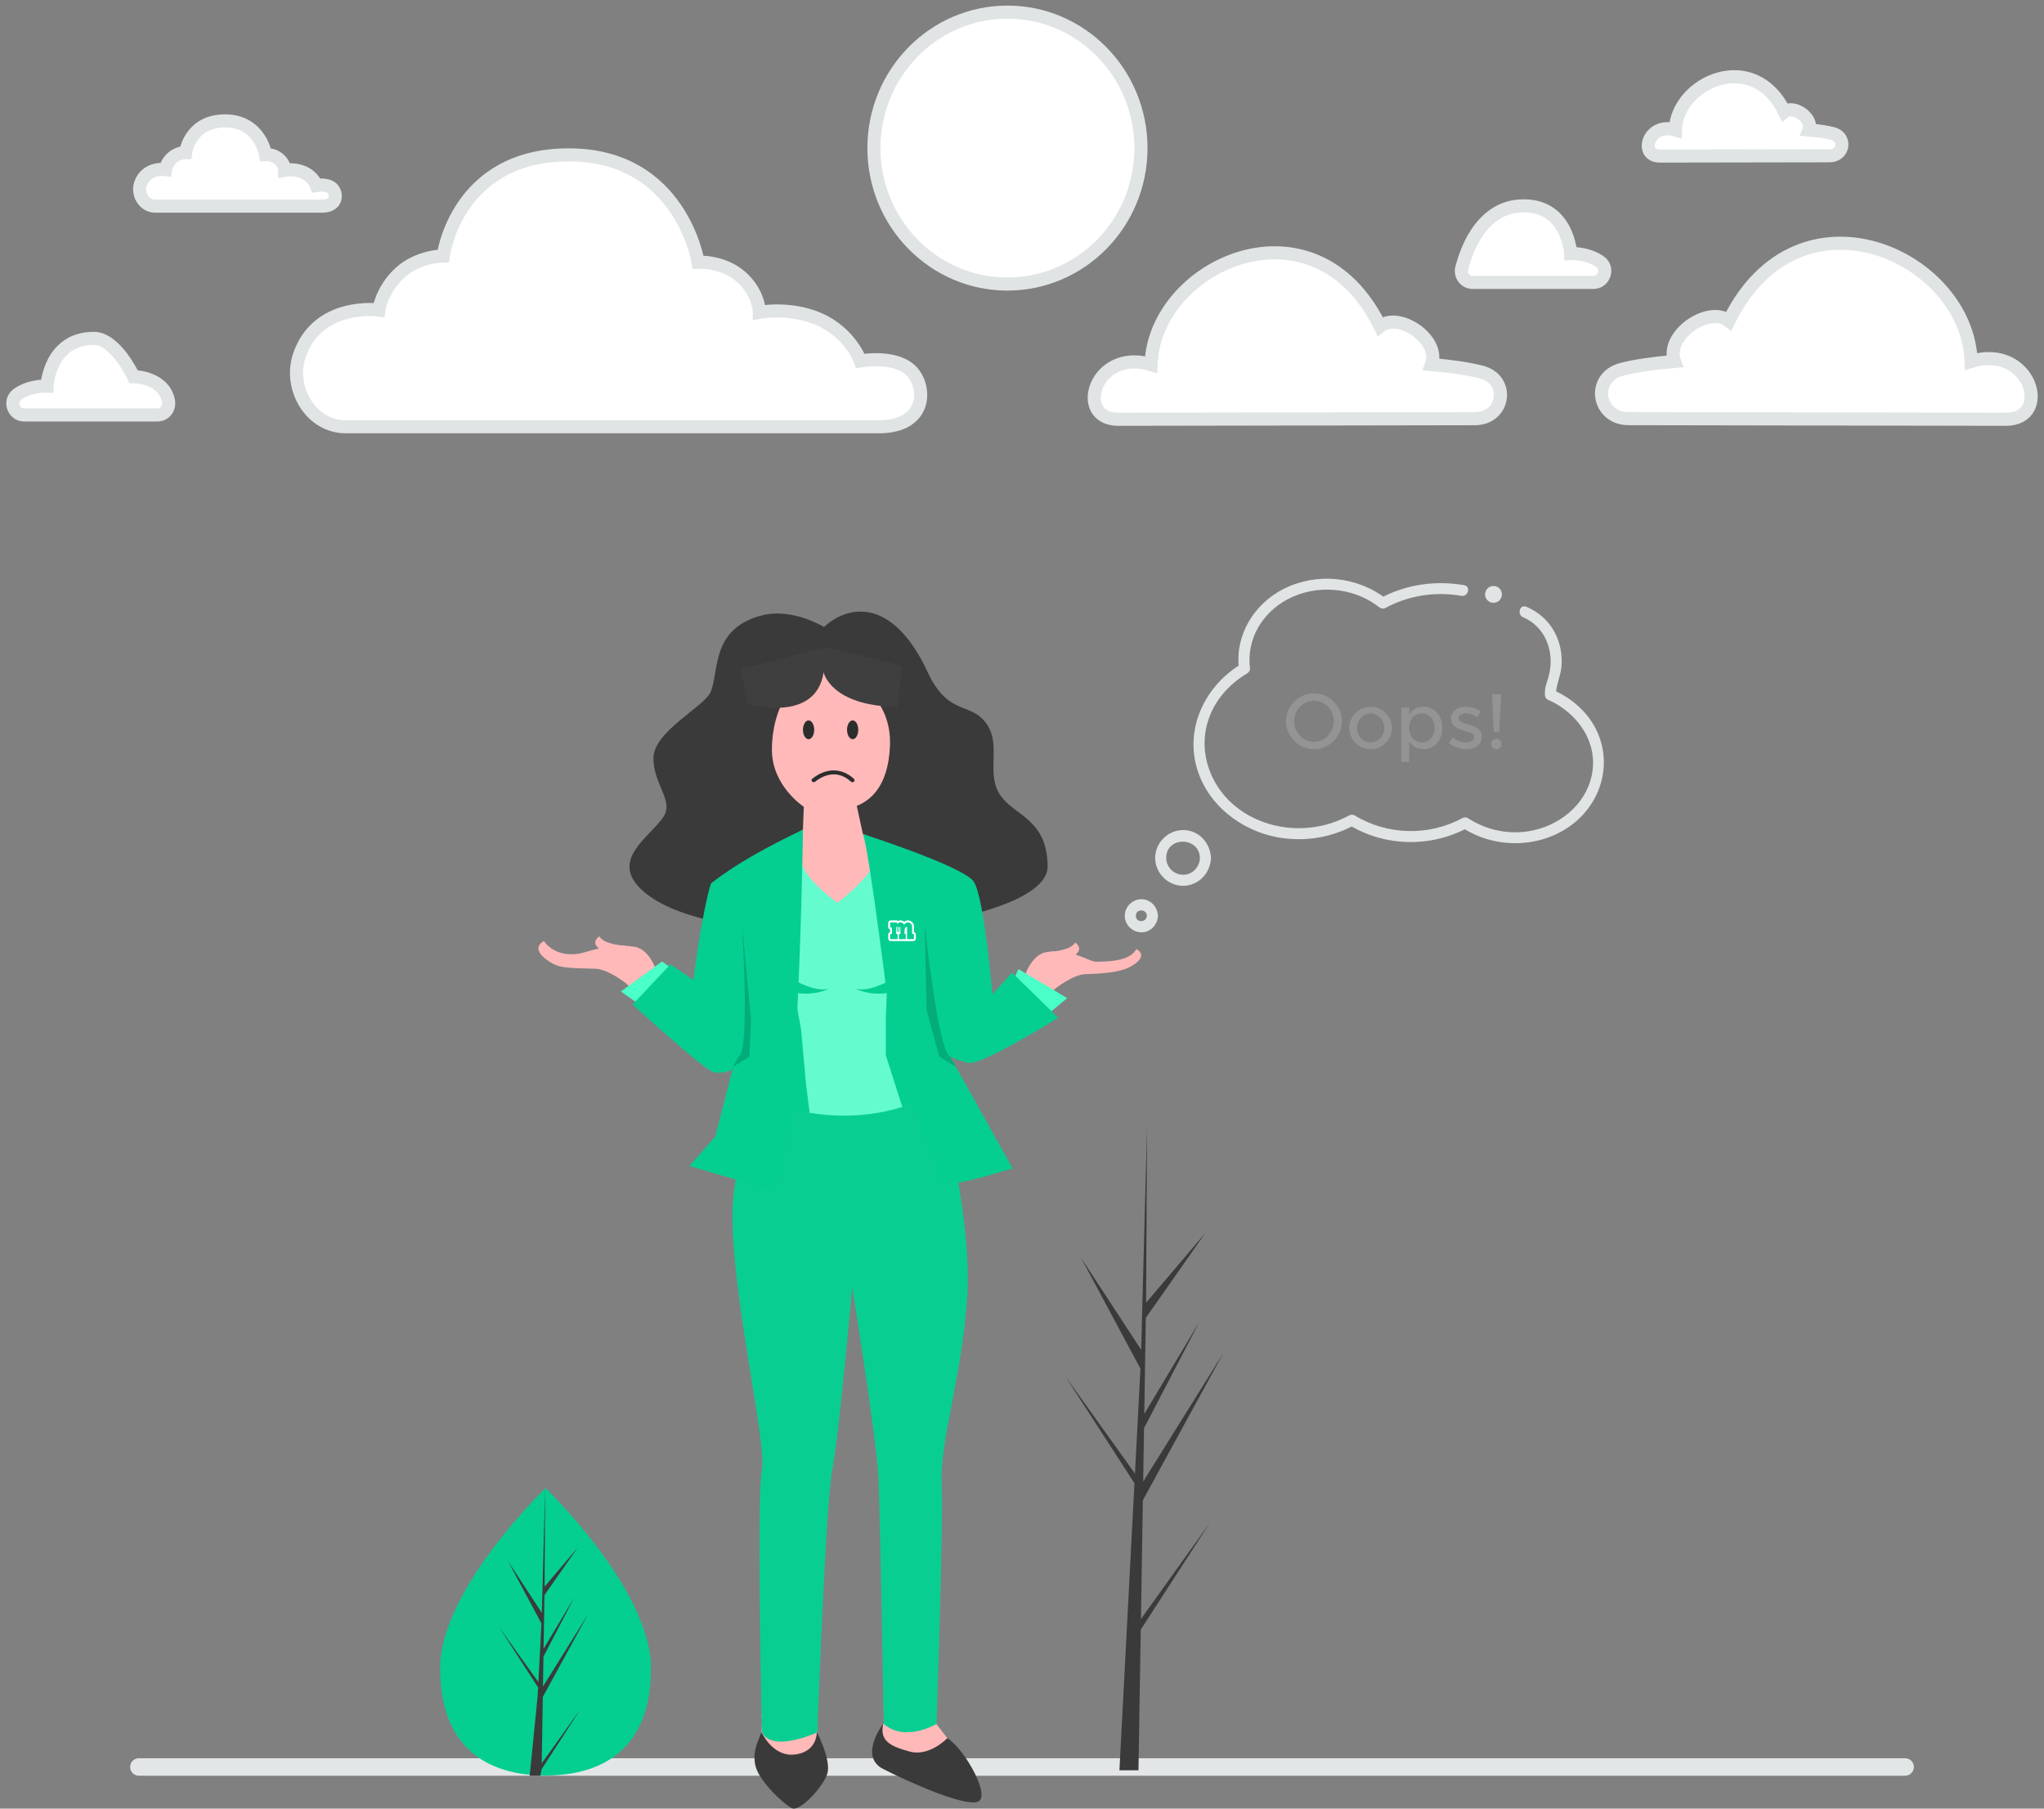 <svg width="234" height="207" viewBox="0 0 234 207" fill="none" xmlns="http://www.w3.org/2000/svg">
<rect x="0" y="0" width="234" height="207" fill="#808080" stroke="none"/>
<path fill-rule="evenodd" clip-rule="evenodd" d="M130.618 16.949C130.618 25.541 123.776 32.507 115.334 32.507C106.893 32.507 100.05 25.541 100.05 16.949C100.05 8.357 106.893 1.391 115.334 1.391C123.776 1.391 130.618 8.357 130.618 16.949ZM229.614 47.988C235.006 47.988 232.483 39.285 225.652 41.363C225.274 29.279 205.923 20.437 197.922 36.736C195.659 34.914 190.579 38.356 191.704 41.363C189.191 41.582 187.214 41.877 185.676 42.269C182.125 43.174 182.828 47.947 186.489 47.913L229.614 47.988ZM128.028 47.988C122.929 47.988 125.314 39.758 131.774 41.724C132.131 30.297 150.43 21.936 157.996 37.348C160.136 35.625 164.94 38.88 163.876 41.724C166.252 41.93 168.121 42.21 169.576 42.58C172.934 43.436 172.269 47.949 168.808 47.918L128.028 47.988ZM190.012 17.86C187.583 17.86 188.719 13.939 191.797 14.875C191.967 9.43 200.687 5.446 204.292 12.79C205.312 11.969 207.601 13.52 207.094 14.875C208.226 14.974 209.117 15.107 209.81 15.284C211.411 15.691 211.094 17.842 209.444 17.827L190.012 17.86ZM168.583 32.321H182.424C183.662 32.321 184.195 30.69 183.182 29.966L183.139 29.936C181.697 28.927 179.805 29.018 179.805 29.018C179.805 29.018 179.535 23.561 174.444 23.561C169.84 23.561 168.005 28.159 167.343 30.693C167.128 31.516 167.746 32.321 168.583 32.321ZM18.042 47.489H2.758C1.521 47.489 0.987 45.858 2 45.135L2.044 45.104C3.485 44.095 5.378 44.187 5.378 44.187C5.378 44.187 5.648 38.73 10.739 38.73C13.257 38.73 15.291 43.109 15.291 43.109C15.291 43.109 18.715 43.109 19.282 45.861C19.453 46.695 18.879 47.489 18.042 47.489ZM39.584 48.842H100.609C106.338 48.842 106.075 44.016 104.204 42.334C102.286 40.61 98.497 41.31 98.497 41.31C98.497 41.31 97.368 38.064 93.655 36.483C90.37 35.085 86.929 35.75 86.929 35.75C86.929 35.75 86.929 33.522 84.826 31.678C82.723 29.832 79.919 30.012 79.919 30.012C79.919 30.012 77.991 17.727 65.109 17.727C52.227 17.727 50.738 29.294 50.738 29.294C50.738 29.294 47.846 29.294 45.742 31.267C43.639 33.24 43.377 35.481 43.377 35.481C43.377 35.481 36.343 34.511 34.262 40.72C33.023 44.42 35.57 48.842 39.584 48.842ZM17.755 23.59H36.883C38.678 23.59 38.596 22.078 38.009 21.55C37.408 21.01 36.221 21.229 36.221 21.229C36.221 21.229 35.867 20.212 34.703 19.716C33.673 19.278 32.595 19.487 32.595 19.487C32.595 19.487 32.595 18.788 31.936 18.21C31.276 17.632 30.397 17.688 30.397 17.688C30.397 17.688 29.793 13.838 25.756 13.838C21.718 13.838 21.251 17.463 21.251 17.463C21.251 17.463 20.345 17.463 19.686 18.082C19.026 18.7 18.944 19.402 18.944 19.402C18.944 19.402 16.739 19.098 16.087 21.044C15.699 22.204 16.497 23.59 17.755 23.59Z" fill="white" stroke="#E1E4E5" stroke-width="1.5"/>
<path d="M171.942 68.029C171.942 68.561 171.511 68.991 170.979 68.991C170.447 68.991 170.015 68.561 170.015 68.029C170.015 67.498 170.446 67.068 170.979 67.068C171.511 67.067 171.942 67.497 171.942 68.029Z" fill="#E1E4E5"/>
<path d="M150.429 85.749C152.166 85.749 153.624 84.282 153.624 82.545C153.624 80.808 152.166 79.35 150.429 79.35C148.692 79.35 147.216 80.808 147.216 82.545C147.216 84.282 148.692 85.749 150.429 85.749ZM150.429 84.912C149.196 84.912 148.152 83.832 148.152 82.545C148.152 81.267 149.196 80.187 150.429 80.187C151.662 80.187 152.697 81.267 152.697 82.545C152.697 83.832 151.662 84.912 150.429 84.912ZM156.914 85.749C158.237 85.749 159.353 84.633 159.353 83.31C159.353 81.987 158.237 80.88 156.914 80.88C155.582 80.88 154.457 81.987 154.457 83.31C154.457 84.633 155.582 85.749 156.914 85.749ZM156.914 84.975C156.059 84.975 155.348 84.219 155.348 83.31C155.348 82.41 156.059 81.654 156.914 81.654C157.751 81.654 158.462 82.41 158.462 83.31C158.462 84.219 157.751 84.975 156.914 84.975ZM162.979 80.88C162.259 80.88 161.683 81.222 161.323 81.789V80.988H160.441V87.189H161.323V84.831C161.683 85.407 162.259 85.749 162.979 85.749C164.203 85.749 165.121 84.741 165.121 83.31C165.121 81.888 164.203 80.88 162.979 80.88ZM162.763 84.975C161.926 84.975 161.323 84.282 161.323 83.31C161.323 82.338 161.926 81.654 162.763 81.654C163.618 81.654 164.221 82.338 164.221 83.31C164.221 84.282 163.618 84.975 162.763 84.975ZM167.879 85.749C168.896 85.749 169.643 85.191 169.643 84.309C169.643 83.382 168.824 83.13 168.059 82.905C167.276 82.662 166.988 82.554 166.988 82.194C166.988 81.843 167.348 81.645 167.807 81.645C168.212 81.645 168.68 81.798 169.13 82.077L169.526 81.42C169.022 81.087 168.41 80.88 167.807 80.88C166.817 80.88 166.106 81.438 166.115 82.293C166.115 83.049 166.646 83.355 167.717 83.652C168.293 83.814 168.77 83.949 168.77 84.381C168.77 84.741 168.41 84.984 167.888 84.984C167.339 84.984 166.808 84.777 166.313 84.417L165.89 85.056C166.448 85.506 167.195 85.749 167.879 85.749ZM171.021 83.76H171.633L171.858 79.458H170.805L171.021 83.76ZM171.318 85.749C171.642 85.749 171.903 85.47 171.903 85.137C171.903 84.831 171.642 84.552 171.318 84.552C170.976 84.552 170.715 84.831 170.715 85.137C170.715 85.47 170.976 85.749 171.318 85.749Z" fill="#949494"/>
<line x1="15.899" y1="202.234" x2="218.1" y2="202.234" stroke="#E3E6E7" stroke-width="2" stroke-linecap="round"/>
<path d="M167.619 66.977C164.313 66.401 160.948 66.883 157.99 68.483C158.244 68.516 158.5 68.546 158.754 68.579C155.408 65.96 150.749 65.482 146.946 67.406C143.564 69.119 141.365 72.691 141.836 76.508C141.94 76.329 142.043 76.148 142.147 75.968C138.097 78.39 135.708 83.068 136.975 87.748C138.131 92.019 142.034 95.082 146.313 95.84C149.318 96.371 152.408 95.883 155.087 94.416C154.875 94.418 154.663 94.418 154.451 94.419C158.571 96.924 163.817 97.016 168.05 94.726C167.838 94.728 167.626 94.728 167.414 94.729C171.2 97.207 176.413 97.103 180.022 94.336C183.243 91.865 184.551 87.592 182.884 83.826C181.906 81.619 180.005 79.925 177.808 78.974C177.913 79.157 178.019 79.341 178.124 79.525C178.121 78.424 178.675 77.374 178.76 76.249C178.834 75.301 178.725 74.315 178.426 73.41C177.816 71.573 176.503 70.186 174.72 69.441C173.97 69.128 173.645 70.35 174.386 70.659C175.92 71.299 176.981 72.68 177.357 74.278C177.558 75.128 177.568 76.027 177.41 76.887C177.333 77.303 177.218 77.714 177.075 78.114C176.891 78.626 176.857 78.968 176.858 79.515C176.858 79.721 176.973 79.979 177.174 80.066C180.573 81.536 183.038 84.974 182.219 88.774C181.47 92.247 178.328 94.635 174.911 95.151C172.516 95.513 170.064 94.956 168.044 93.635C167.855 93.51 167.599 93.534 167.408 93.638C163.563 95.718 158.814 95.597 155.082 93.327C154.887 93.207 154.642 93.221 154.445 93.329C150.526 95.475 145.502 95.262 141.865 92.621C138.696 90.32 137.104 86.293 138.3 82.5C139.031 80.174 140.717 78.296 142.789 77.058C142.959 76.956 143.128 76.73 143.101 76.518C142.688 73.17 144.47 70.147 147.418 68.583C150.699 66.844 154.936 67.186 157.865 69.476C158.097 69.657 158.361 69.718 158.629 69.572C161.272 68.142 164.326 67.678 167.283 68.194C168.082 68.333 168.421 67.117 167.619 66.977Z" fill="#E1E4E5"/>
<path d="M137.369 98.188C137.33 99.24 136.529 100.117 135.445 100.12C134.391 100.122 133.513 99.25 133.51 98.198C133.503 95.703 137.278 95.713 137.369 98.188C137.399 98.999 138.665 99.01 138.634 98.197C138.57 96.468 137.23 95.003 135.445 95.003C133.71 95.003 132.246 96.452 132.246 98.187C132.246 99.915 133.697 101.386 135.435 101.38C137.218 101.375 138.569 99.934 138.634 98.197C138.663 97.385 137.399 97.378 137.369 98.188Z" fill="#E1E4E5"/>
<path d="M131.299 104.808C131.256 105.62 130.036 105.636 130.032 104.817C130.028 103.998 131.256 103.996 131.299 104.808C131.343 105.618 132.607 105.629 132.564 104.817C132.509 103.79 131.743 102.921 130.67 102.917C129.636 102.915 128.776 103.782 128.768 104.808C128.759 105.817 129.594 106.661 130.593 106.705C131.69 106.752 132.507 105.867 132.565 104.818C132.608 104.005 131.343 103.999 131.299 104.808Z" fill="#E1E4E5"/>
<path d="M74.523 190.955C74.523 200.036 69.121 203.207 62.457 203.207C55.792 203.207 50.39 200.036 50.39 190.955C50.39 181.874 62.457 170.322 62.457 170.322C62.457 170.322 74.523 181.874 74.523 190.955Z" fill="#05CE91"/>
<path d="M62.141 194.218L67.284 184.816L62.16 193.026L62.215 189.608L65.76 182.806L62.23 188.704L62.33 182.558L66.126 177.143L62.346 181.592L62.408 170.322L62.033 184.602L58.189 178.723L61.986 185.807L61.627 192.671L61.616 192.489L57.167 186.277L61.602 193.132L61.558 193.991L61.55 194.004L61.553 194.074L60.641 203.234H61.86L62.006 202.494L66.43 195.655L62.017 201.817L62.141 194.218Z" fill="#3A3A3A"/>
<path d="M130.616 185.305L130.837 171.702L140.043 154.873L130.872 169.568L130.971 163.451L137.315 151.276L130.997 161.833V161.833L131.176 150.832L137.97 141.139L131.204 149.102L131.316 128.931L130.614 155.634L130.672 154.533L123.764 143.968L130.561 156.647L129.917 168.933L129.898 168.607L121.935 157.489L129.874 169.759L129.793 171.296L129.779 171.319L129.786 171.445L128.153 202.615H130.334L130.596 186.515L138.515 174.275L130.616 185.305Z" fill="#3A3A3A"/>
<path d="M107.162 197.274L108.455 198.931C108.455 198.931 108.482 201.257 106.59 201.378C104.697 201.496 100.496 200.124 100.612 198.988C100.729 197.853 101.115 197.274 101.115 197.274H107.162Z" fill="#FFB9B9"/>
<path d="M93.552 197.149V198.949C93.552 198.949 92.59 201.675 91.13 201.603C89.67 201.532 87.018 199.813 87.166 198.231C87.314 196.649 87.158 196.331 87.158 196.331L93.552 197.149Z" fill="#FFB9B9"/>
<path d="M107.231 123.478C107.231 123.478 111.351 139.055 110.728 148.403C110.105 157.751 107.585 164.973 107.799 169.649C108.014 174.325 107.219 197.303 107.219 197.303C107.219 197.303 103.644 199.461 101.172 197.303C101.172 197.303 100.763 173.403 100.564 169.06C100.369 164.813 97.562 147.328 97.562 147.328C97.562 147.328 96.059 164.227 95.288 168.181C94.52 172.135 93.57 198.264 93.57 198.264C93.57 198.264 88.489 200.661 87.227 198.264C87.227 198.264 86.584 171.417 87.227 168.181C87.869 164.945 82.869 144.624 84.037 136.269C85.206 127.914 86.316 124.646 86.316 124.646L107.231 123.478Z" fill="#09CE92"/>
<path d="M101.115 197.274C101.115 197.274 98.249 201.007 101.115 202.468C103.981 203.929 110.161 206.697 111.87 206.236C113.576 205.775 110.484 200.221 108.455 198.931C108.455 198.931 106.422 201.085 104.144 200.471C101.87 199.853 100.686 199.235 101.115 197.274Z" fill="#3A3A3A"/>
<path d="M93.513 198.235C93.513 198.235 95.168 201.414 94.721 202.96C94.269 204.503 91.566 207.382 90.667 206.954C89.767 206.529 86.952 203.918 86.5 202.16C86.048 200.403 86.944 198.995 87.174 198.235C87.174 198.235 88.322 200.828 90.589 200.828C92.018 200.828 93.443 200.063 93.513 198.235Z" fill="#3A3A3A"/>
<path d="M94.335 71.758C97.135 69.189 102.213 68.343 106.212 76.951C108.646 82.188 111.282 80.138 113.101 83.088C114.374 85.153 113.253 87.85 114.035 90.068C115.2 93.375 119.931 93.118 119.931 99.187C119.931 106.642 81.96 110.082 73.365 101.748C69.892 98.383 74.3 95.865 75.896 93.575C77.232 91.661 74.806 89.853 74.806 86.781C74.806 83.71 80.62 80.909 81.352 79.195C82.365 76.826 81.34 71.976 87.197 70.44C90.713 69.522 94.335 71.758 94.335 71.758Z" fill="#3A3A3A"/>
<path d="M94.288 76.951C97.641 76.951 102.158 79.852 101.882 85.456C101.644 90.254 99.475 91.65 98.085 92.24L98.786 95.458L103.973 97.851L105.531 100.927L96.753 107.713L87.781 101.92L88.735 97.683L91.921 94.954L92.018 92.332C92.018 92.332 88.369 89.975 88.369 85.817C88.373 81.02 90.838 76.951 94.288 76.951Z" fill="#FFB9B9"/>
<path d="M93.151 89.525C93.081 89.525 93.015 89.5 92.968 89.446C92.879 89.353 92.89 89.21 92.992 89.128C94.58 87.853 96.36 87.857 97.758 89.139C97.855 89.228 97.855 89.368 97.758 89.457C97.661 89.546 97.509 89.546 97.411 89.457C95.69 87.878 93.973 88.939 93.315 89.468C93.264 89.507 93.21 89.525 93.151 89.525Z" fill="#2D2D2D"/>
<path d="M98.256 83.527C98.256 84.12 97.968 84.603 97.614 84.603C97.26 84.603 96.971 84.12 96.971 83.527C96.971 82.934 97.26 82.452 97.614 82.452C97.968 82.452 98.256 82.934 98.256 83.527Z" fill="#2D2D2D"/>
<path d="M93.21 83.527C93.21 84.12 92.921 84.603 92.567 84.603C92.213 84.603 91.925 84.12 91.925 83.527C91.925 82.934 92.213 82.452 92.567 82.452C92.921 82.452 93.21 82.934 93.21 83.527Z" fill="#2D2D2D"/>
<path d="M94.288 76.951C94.288 76.951 95.083 80.806 102.739 80.906L103.28 76.201L94.596 74.055L84.826 76.566L85.624 80.559C85.624 80.559 93.385 82.881 94.288 76.951Z" fill="#3F3F3F"/>
<path d="M120.06 108.945C120.06 108.945 122.532 108.863 123.081 107.877C123.081 107.877 124.363 108.642 122.684 109.553C121.006 110.464 120.06 108.945 120.06 108.945Z" fill="#FFB9B9"/>
<path d="M117.229 111.932C117.229 111.932 117.992 109.256 119.803 108.97C122.746 108.503 124.546 110.067 125.542 110.067C128.86 110.067 129.639 109.338 130.095 108.631C130.095 108.631 131.446 109.228 129.9 110.335C129.024 110.96 127.817 111.41 124.242 111.492C123 111.521 120.749 112.996 120.024 113.903L117.229 111.932Z" fill="#FFB9B9"/>
<path d="M115.943 112.35L116.59 110.914L122.174 114.236L119.674 116.318L115.943 112.35Z" fill="#4AFFC8"/>
<path d="M71.636 108.238C71.636 108.238 69.163 108.156 68.614 107.17C68.614 107.17 67.333 107.935 69.011 108.846C70.69 109.757 71.636 108.238 71.636 108.238Z" fill="#FFB9B9"/>
<path d="M75.219 111.321C75.219 111.321 74.455 108.646 72.645 108.36C69.701 107.892 67.329 108.967 66.348 109.135C64.05 109.528 62.73 108.414 62.275 107.706C62.275 107.706 60.514 108.485 62.859 110.039C63.941 110.753 64.634 110.796 68.213 110.878C69.455 110.907 71.706 112.382 72.43 113.289L75.219 111.321Z" fill="#FFB9B9"/>
<path d="M76.909 110.857L75.791 110.042L71.079 113.478L73.089 114.893L76.909 110.857Z" fill="#4AFFC8"/>
<path d="M95.881 103.327C95.881 103.327 100.425 99.859 100.126 98.208C99.826 96.558 98.786 95.458 98.786 95.458L106.263 99.048C106.263 99.048 109.662 117.668 106.664 123.448L105.063 126.016C105.063 126.016 97.594 129.777 87.777 126.016L85.46 121.98L83.86 102.991C83.86 102.991 84.647 99.305 85.083 99.03C85.519 98.755 91.917 94.951 91.917 94.951C91.917 94.951 91.157 97.119 91.858 99.048C92.563 100.977 95.881 103.327 95.881 103.327Z" fill="#64FCCE"/>
<path d="M89.366 111.203C89.366 111.203 92.828 113.775 94.942 113.143C94.942 113.143 92.579 114.396 89.826 113.243C87.069 112.093 89.366 111.203 89.366 111.203Z" fill="#05CE91"/>
<path d="M90.986 113.904L91.703 117.761L92.267 124.005L92.688 127.363C92.688 127.363 89.923 127.131 89.421 126.616C88.918 126.102 90.986 113.904 90.986 113.904Z" fill="#05CE91"/>
<path d="M101.524 113.614L101.411 116.622V120.783L103.299 126.691C103.299 126.691 104.351 126.588 104.81 126.041C105.262 125.498 101.524 113.614 101.524 113.614Z" fill="#05CE91"/>
<path d="M103.478 111.203C103.478 111.203 100.016 113.775 97.902 113.143C97.902 113.143 100.266 114.396 103.019 113.243C105.776 112.093 103.478 111.203 103.478 111.203Z" fill="#05CE91"/>
<path d="M115.944 133.757C115.492 133.757 110.04 135.693 107.902 135.489C107.902 135.489 102.583 121.851 102.244 119.272C101.905 116.693 99.491 97.137 98.79 95.458C98.79 95.458 110.274 99.148 111.473 100.901C112.669 102.655 113.611 113.8 113.611 113.8L115.862 111.321L121.15 116.486C121.15 116.486 112.373 121.955 110.912 121.648C109.448 121.337 108.786 120.93 108.786 120.93L115.944 133.757Z" fill="#05CE91"/>
<path d="M91.924 94.954C91.924 94.954 91.445 133.246 88.599 136.275L78.918 133.453L81.878 130.11L83.864 122.38C83.864 122.38 82.789 123.005 81.652 122.694C80.515 122.38 72.427 114.964 72.427 114.964L76.753 110.367L79.37 112.15C79.37 112.15 80.374 104.306 81.395 101.109C84.3 98.837 87.781 96.944 91.924 94.954Z" fill="#05CE91"/>
<path d="M105.854 105.727C105.854 105.727 107.415 120.48 108.782 120.93C109.07 121.519 109.456 122.137 109.456 122.137L107.528 120.923L106.08 115.618L105.854 105.727Z" fill="#02AD79"/>
<path d="M84.938 105.727C84.938 105.727 85.904 120.48 84.537 120.93C84.249 121.519 83.864 122.137 83.864 122.137L85.791 120.923L85.978 116.686L84.938 105.727Z" fill="#02AD79"/>
<path d="M103.264 107.711C102.832 107.711 102.4 107.712 101.969 107.711C101.811 107.711 101.686 107.588 101.683 107.425C101.68 107.272 101.68 107.12 101.683 106.967C101.687 106.841 101.748 106.749 101.861 106.699C101.889 106.686 101.899 106.672 101.899 106.641C101.897 106.566 101.897 106.49 101.899 106.415C101.899 106.386 101.891 106.372 101.864 106.359C101.742 106.305 101.683 106.206 101.682 106.069C101.682 105.931 101.682 105.793 101.682 105.656C101.683 105.474 101.8 105.344 101.975 105.341C102.188 105.337 102.402 105.339 102.615 105.34C102.671 105.34 102.726 105.354 102.773 105.388C102.792 105.402 102.809 105.401 102.831 105.393C103.064 105.302 103.283 105.33 103.488 105.476C103.51 105.492 103.523 105.494 103.546 105.477C103.769 105.319 104.007 105.291 104.25 105.416C104.499 105.545 104.626 105.763 104.633 106.05C104.638 106.245 104.635 106.44 104.633 106.636C104.633 106.669 104.642 106.686 104.674 106.701C104.786 106.753 104.846 106.843 104.847 106.971C104.848 107.121 104.845 107.27 104.848 107.419C104.852 107.586 104.699 107.715 104.563 107.713C104.13 107.708 103.697 107.711 103.264 107.711ZM103.842 106.782C103.842 106.985 103.842 107.189 103.843 107.392C103.843 107.465 103.869 107.492 103.941 107.492C104.138 107.493 104.335 107.493 104.533 107.492C104.604 107.492 104.631 107.465 104.631 107.392C104.632 107.265 104.632 107.139 104.632 107.013C104.631 106.921 104.612 106.902 104.522 106.901C104.436 106.901 104.415 106.88 104.415 106.79C104.415 106.546 104.417 106.301 104.415 106.057C104.413 105.831 104.278 105.647 104.076 105.586C103.876 105.525 103.672 105.608 103.551 105.799C103.522 105.844 103.513 105.844 103.482 105.795C103.32 105.534 102.987 105.49 102.766 105.698C102.748 105.715 102.736 105.756 102.704 105.739C102.677 105.725 102.692 105.689 102.691 105.662C102.688 105.593 102.664 105.566 102.597 105.566C102.397 105.566 102.196 105.566 101.995 105.566C101.928 105.566 101.902 105.592 101.902 105.661C101.901 105.775 101.902 105.89 101.902 106.005C101.902 106.148 101.902 106.148 102.039 106.157C102.088 106.161 102.116 106.185 102.117 106.233C102.118 106.43 102.118 106.627 102.117 106.824C102.116 106.872 102.088 106.897 102.04 106.901C102.023 106.902 102.005 106.901 101.988 106.901C101.928 106.902 101.903 106.926 101.902 106.987C101.901 107.126 101.901 107.266 101.902 107.405C101.903 107.464 101.931 107.491 101.989 107.492C101.991 107.492 101.992 107.492 101.994 107.492C102.218 107.492 102.443 107.493 102.667 107.492C102.726 107.492 102.759 107.467 102.76 107.417C102.762 107.27 102.761 107.122 102.76 106.974C102.76 106.933 102.736 106.908 102.696 106.901C102.609 106.886 102.582 106.853 102.581 106.763C102.581 106.561 102.581 106.359 102.581 106.157C102.581 106.144 102.581 106.131 102.583 106.118C102.587 106.098 102.597 106.085 102.618 106.085C102.642 106.085 102.653 106.099 102.656 106.121C102.657 106.134 102.657 106.147 102.657 106.16C102.657 106.308 102.657 106.456 102.657 106.603C102.657 106.615 102.657 106.626 102.657 106.638C102.658 106.66 102.671 106.672 102.69 106.673C102.711 106.674 102.722 106.659 102.724 106.639C102.726 106.624 102.726 106.609 102.726 106.595C102.726 106.444 102.726 106.293 102.726 106.142C102.726 106.115 102.727 106.085 102.763 106.085C102.798 106.085 102.8 106.113 102.8 106.141C102.8 106.292 102.8 106.443 102.8 106.594C102.8 106.607 102.8 106.62 102.801 106.633C102.801 106.656 102.812 106.672 102.835 106.672C102.858 106.672 102.868 106.656 102.868 106.633C102.868 106.62 102.869 106.607 102.869 106.593C102.869 106.446 102.869 106.298 102.869 106.151C102.869 106.121 102.866 106.085 102.908 106.086C102.949 106.086 102.944 106.123 102.944 106.152C102.945 106.3 102.945 106.447 102.945 106.595C102.945 106.608 102.944 106.621 102.945 106.635C102.946 106.657 102.957 106.673 102.98 106.672C103.001 106.672 103.011 106.657 103.012 106.637C103.013 106.622 103.013 106.607 103.013 106.592C103.013 106.443 103.013 106.294 103.013 106.144C103.013 106.116 103.014 106.084 103.053 106.085C103.088 106.087 103.089 106.117 103.089 106.144C103.089 106.356 103.089 106.567 103.088 106.779C103.088 106.852 103.053 106.891 102.983 106.901C102.931 106.908 102.908 106.931 102.908 106.983C102.906 107.124 102.906 107.265 102.908 107.406C102.908 107.461 102.939 107.492 102.991 107.492C103.198 107.493 103.405 107.493 103.613 107.492C103.666 107.492 103.696 107.462 103.696 107.406C103.697 107.265 103.697 107.124 103.696 106.983C103.696 106.938 103.674 106.91 103.63 106.901C103.568 106.889 103.553 106.869 103.552 106.804C103.552 106.703 103.551 106.601 103.553 106.499C103.555 106.354 103.604 106.227 103.698 106.119C103.724 106.089 103.752 106.064 103.793 106.08C103.836 106.097 103.843 106.134 103.843 106.176C103.842 106.378 103.842 106.58 103.842 106.782Z" fill="white"/>
</svg>
